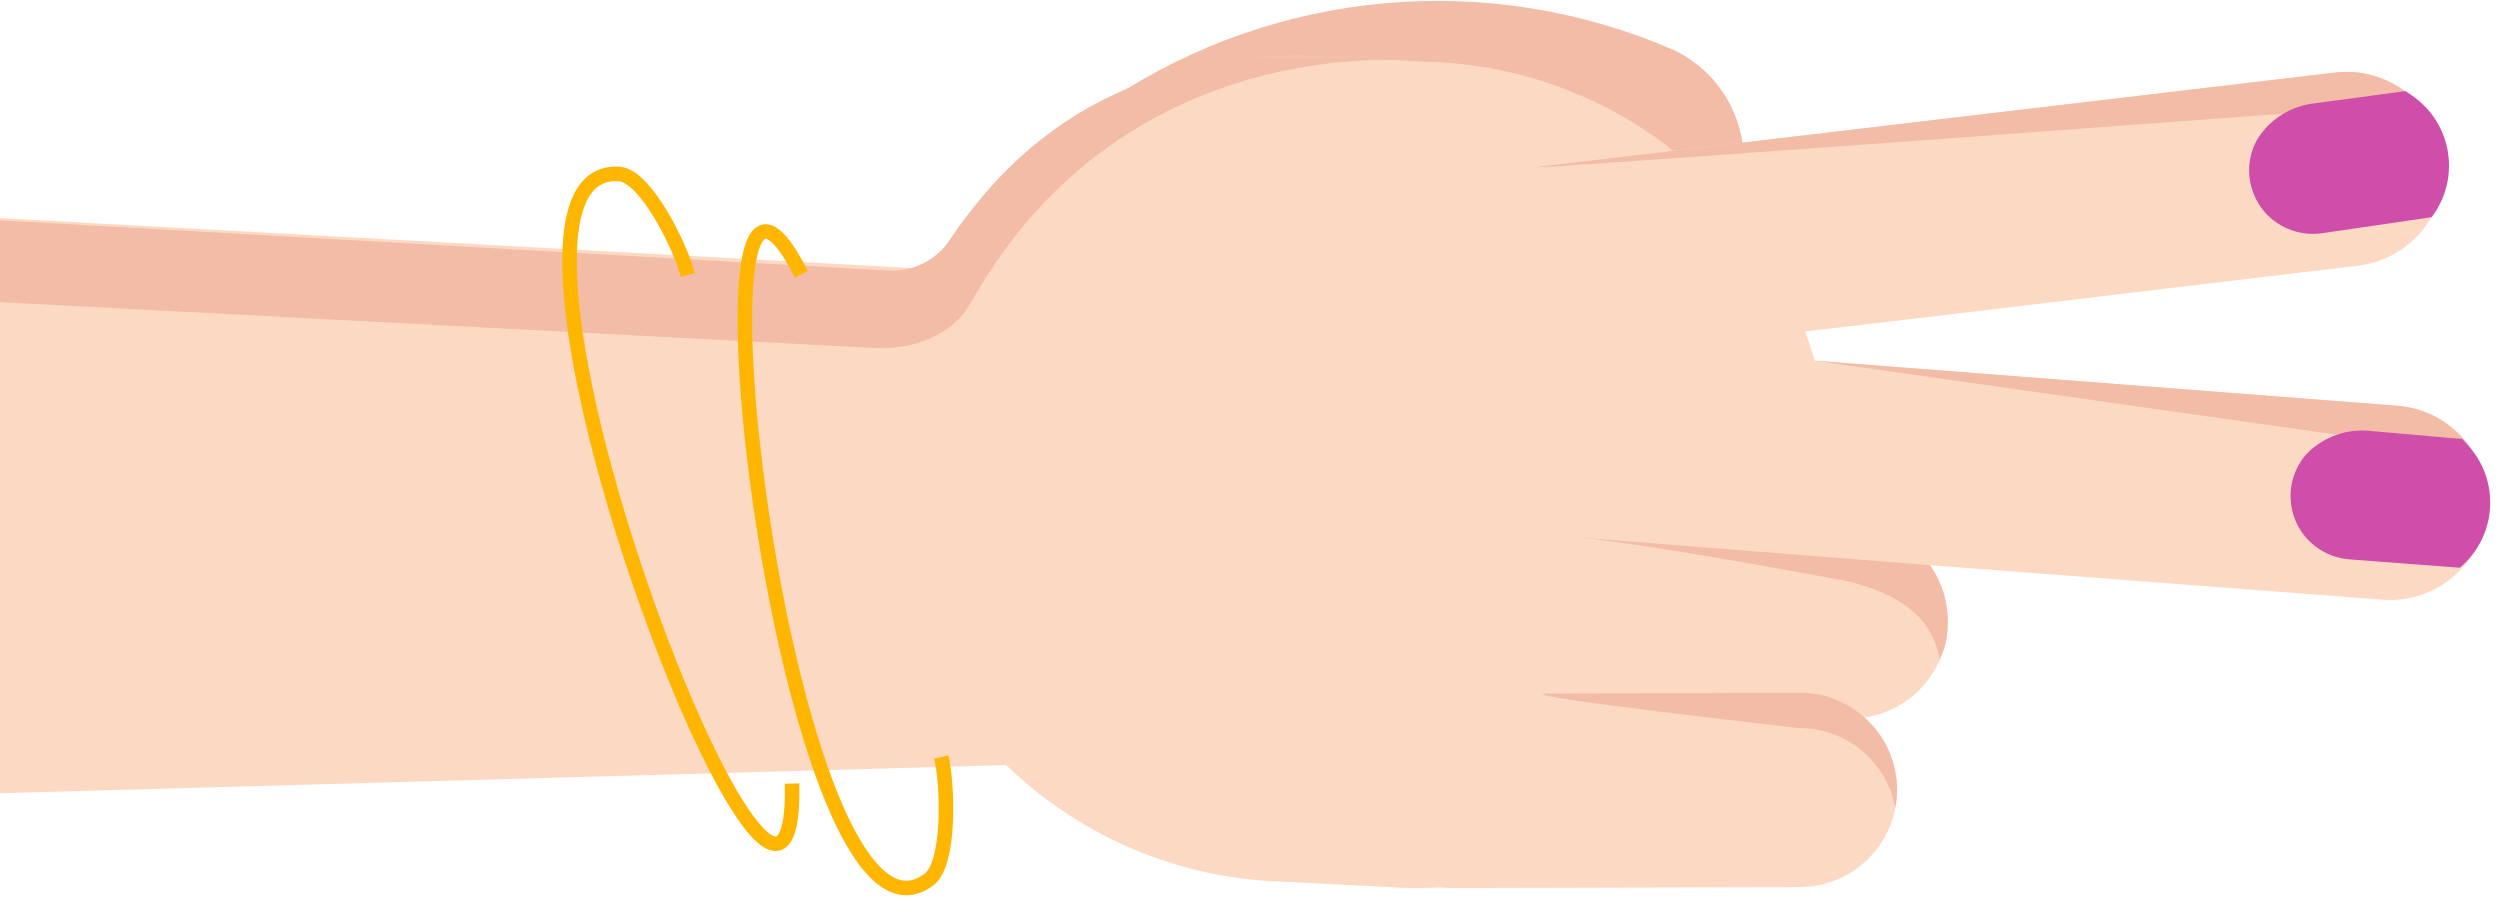 <svg width="234" height="84" viewBox="0 0 234 84" fill="none" xmlns="http://www.w3.org/2000/svg">
<path fill-rule="evenodd" clip-rule="evenodd" d="M103.96 9.287L103.455 9.622C98.437 13.557 97.572 20.801 101.525 25.799C105.476 30.798 112.748 31.656 117.764 27.722L130.545 17.695L146.628 25.438C152.377 28.207 159.293 25.806 162.072 20.078C164.851 14.348 162.443 7.461 156.692 4.693C139.474 -2.802 119.612 -1.071 103.96 9.287Z" fill="#F2BCA7"/>
<path fill-rule="evenodd" clip-rule="evenodd" d="M82.426 42.727C81.794 64.078 98.654 81.897 120.088 82.526L131.388 83.101C152.822 83.728 170.708 66.934 171.338 45.581C171.971 24.231 155.111 6.413 133.677 5.783L122.379 5.21C100.943 4.58 83.057 21.378 82.426 42.727Z" fill="#FCD9C3"/>
<mask id="mask0_80_911" style="mask-type:luminance" maskUnits="userSpaceOnUse" x="-148" y="13" width="265" height="65">
<path fill-rule="evenodd" clip-rule="evenodd" d="M116.692 13.561L116.692 77.733L-147.906 77.733V13.561L116.692 13.561Z" fill="white"/>
</mask>
<g mask="url(#mask0_80_911)">
<path fill-rule="evenodd" clip-rule="evenodd" d="M93.563 25.547L-124.777 13.561C-137.55 13.561 -147.906 35.862 -147.906 48.587C-147.906 61.312 -137.55 77.733 -124.777 77.733L93.563 71.627C106.337 71.627 116.692 61.312 116.692 48.587C116.692 35.862 106.337 25.547 93.563 25.547Z" fill="#FCD9C3"/>
</g>
<mask id="mask1_80_911" style="mask-type:luminance" maskUnits="userSpaceOnUse" x="-148" y="5" width="282" height="68">
<path fill-rule="evenodd" clip-rule="evenodd" d="M133.677 5.014V72.974L-147.906 72.974V5.014L133.677 5.014Z" fill="white"/>
</mask>
<g mask="url(#mask1_80_911)">
<path fill-rule="evenodd" clip-rule="evenodd" d="M90.855 28.363C89.131 31.441 85.343 32.768 81.812 32.568L-117.88 22.098C-130.653 22.098 -141.007 50.505 -141.007 63.23C-141.007 66.718 -140.208 70.011 -138.816 72.974C-144.333 68.762 -147.906 56.045 -147.906 48.587C-147.906 35.862 -137.55 13.561 -124.777 13.561L83.15 25.327C85.454 25.457 87.642 24.347 88.922 22.434C96.101 11.713 108.35 2.2 133.677 5.783C133.677 5.783 105.619 2.001 90.855 28.363Z" fill="#F2BCA7"/>
</g>
<path fill-rule="evenodd" clip-rule="evenodd" d="M143.898 15.621C138.9 16.217 135.327 20.732 135.913 25.717C136.501 30.708 141.04 34.281 146.05 33.696L178.558 29.899C178.565 29.898 220.709 24.868 220.716 24.867C225.716 24.27 229.289 19.756 228.704 14.772C228.115 9.78 223.577 6.208 218.567 6.793L143.922 15.618C143.915 15.619 143.907 15.62 143.898 15.621Z" fill="#FCD9C3"/>
<path fill-rule="evenodd" clip-rule="evenodd" d="M218.982 10.25C218.982 10.25 138.9 16.217 143.898 15.621C143.907 15.62 143.916 15.619 143.922 15.618L218.567 6.793C223.577 6.208 228.115 9.779 228.703 14.772C228.772 15.353 228.779 15.928 228.737 16.492C227.428 12.438 223.39 9.735 218.982 10.25Z" fill="#F2BCA7"/>
<path fill-rule="evenodd" clip-rule="evenodd" d="M173.174 49.058H173.15L140.668 49.142C135.622 49.155 131.544 53.24 131.556 58.266C131.57 63.284 135.659 67.342 140.69 67.342H140.716L173.196 67.258C178.242 67.245 182.322 63.16 182.308 58.134C182.294 53.116 178.208 49.058 173.174 49.058Z" fill="#FCD9C3"/>
<path fill-rule="evenodd" clip-rule="evenodd" d="M173.136 54.44C173.127 54.437 173.144 54.44 173.136 54.44C173.136 54.44 154.915 50.995 148.026 50.33L147.558 49.058L173.15 49.058H173.174C178.208 49.058 182.308 53.116 182.308 58.134C182.308 60.669 181.672 61.196 181.57 61.743C180.788 57.506 177.558 55.63 173.136 54.44Z" fill="#F2BCA7"/>
<path fill-rule="evenodd" clip-rule="evenodd" d="M149.443 32.183C144.424 31.8 140.038 35.537 139.64 40.54C139.243 45.55 142.998 49.933 148.026 50.33L180.655 52.9C180.662 52.901 222.985 56.128 222.992 56.129C228.012 56.511 232.398 52.775 232.796 47.772C233.193 42.761 229.438 38.379 224.41 37.983L149.467 32.185C149.46 32.184 149.452 32.184 149.443 32.183Z" fill="#FCD9C3"/>
<path fill-rule="evenodd" clip-rule="evenodd" d="M168.422 64.833H168.398L135.918 64.917C130.872 64.931 126.792 69.016 126.806 74.042C126.82 79.06 130.906 83.118 135.94 83.118H135.964L168.446 83.034C173.492 83.02 177.57 78.936 177.558 73.91C177.544 68.892 173.456 64.833 168.422 64.833Z" fill="#FCD9C3"/>
<path fill-rule="evenodd" clip-rule="evenodd" d="M168.422 68.15H168.398C168.398 68.15 139.953 64.931 144.999 64.917L168.398 64.833H168.422C173.456 64.833 177.544 68.892 177.558 73.91C177.559 74.487 177.501 75.049 177.398 75.597C176.616 71.36 172.897 68.15 168.422 68.15Z" fill="#F2BCA7"/>
<path fill-rule="evenodd" clip-rule="evenodd" d="M224.143 41.454C224.143 41.454 169.804 33.758 169.811 33.758L224.41 37.983C229.438 38.379 233.193 42.761 232.796 47.772C232.75 48.356 232.644 48.922 232.494 49.467C232 45.236 228.567 41.803 224.143 41.454Z" fill="#F2BCA7"/>
<path fill-rule="evenodd" clip-rule="evenodd" d="M227.597 20.329L217.383 21.824C216.263 21.993 215.119 21.842 214.083 21.388C210.978 20.026 209.708 16.429 211.052 13.495C211.298 12.956 211.645 12.469 212.042 12.028C213.244 10.692 214.902 9.849 216.693 9.663L225.151 8.527L225.736 8.924C229.518 11.495 230.367 16.697 227.597 20.329Z" fill="#CE4EAA"/>
<path fill-rule="evenodd" clip-rule="evenodd" d="M230.235 53.139L219.94 52.36C218.811 52.28 217.728 51.882 216.818 51.212C214.089 49.204 213.645 45.417 215.603 42.849C215.962 42.377 216.408 41.978 216.893 41.635C218.36 40.595 220.163 40.135 221.952 40.346L230.453 41.09L230.936 41.606C234.058 44.942 233.738 50.203 230.235 53.139Z" fill="#CE4EAA"/>
<path d="M75.01 25.668C62.904 1.863 73.562 92.474 86.959 82.321C88.951 80.812 88.73 73.479 88.103 70.857" stroke="#FFB600" stroke-width="1.361"/>
<path d="M74.142 73.339C74.682 101.461 41.328 15.155 57.958 16.284C60.431 16.451 63.697 23.06 64.38 25.743" stroke="#FFB600" stroke-width="1.361"/>
</svg>
